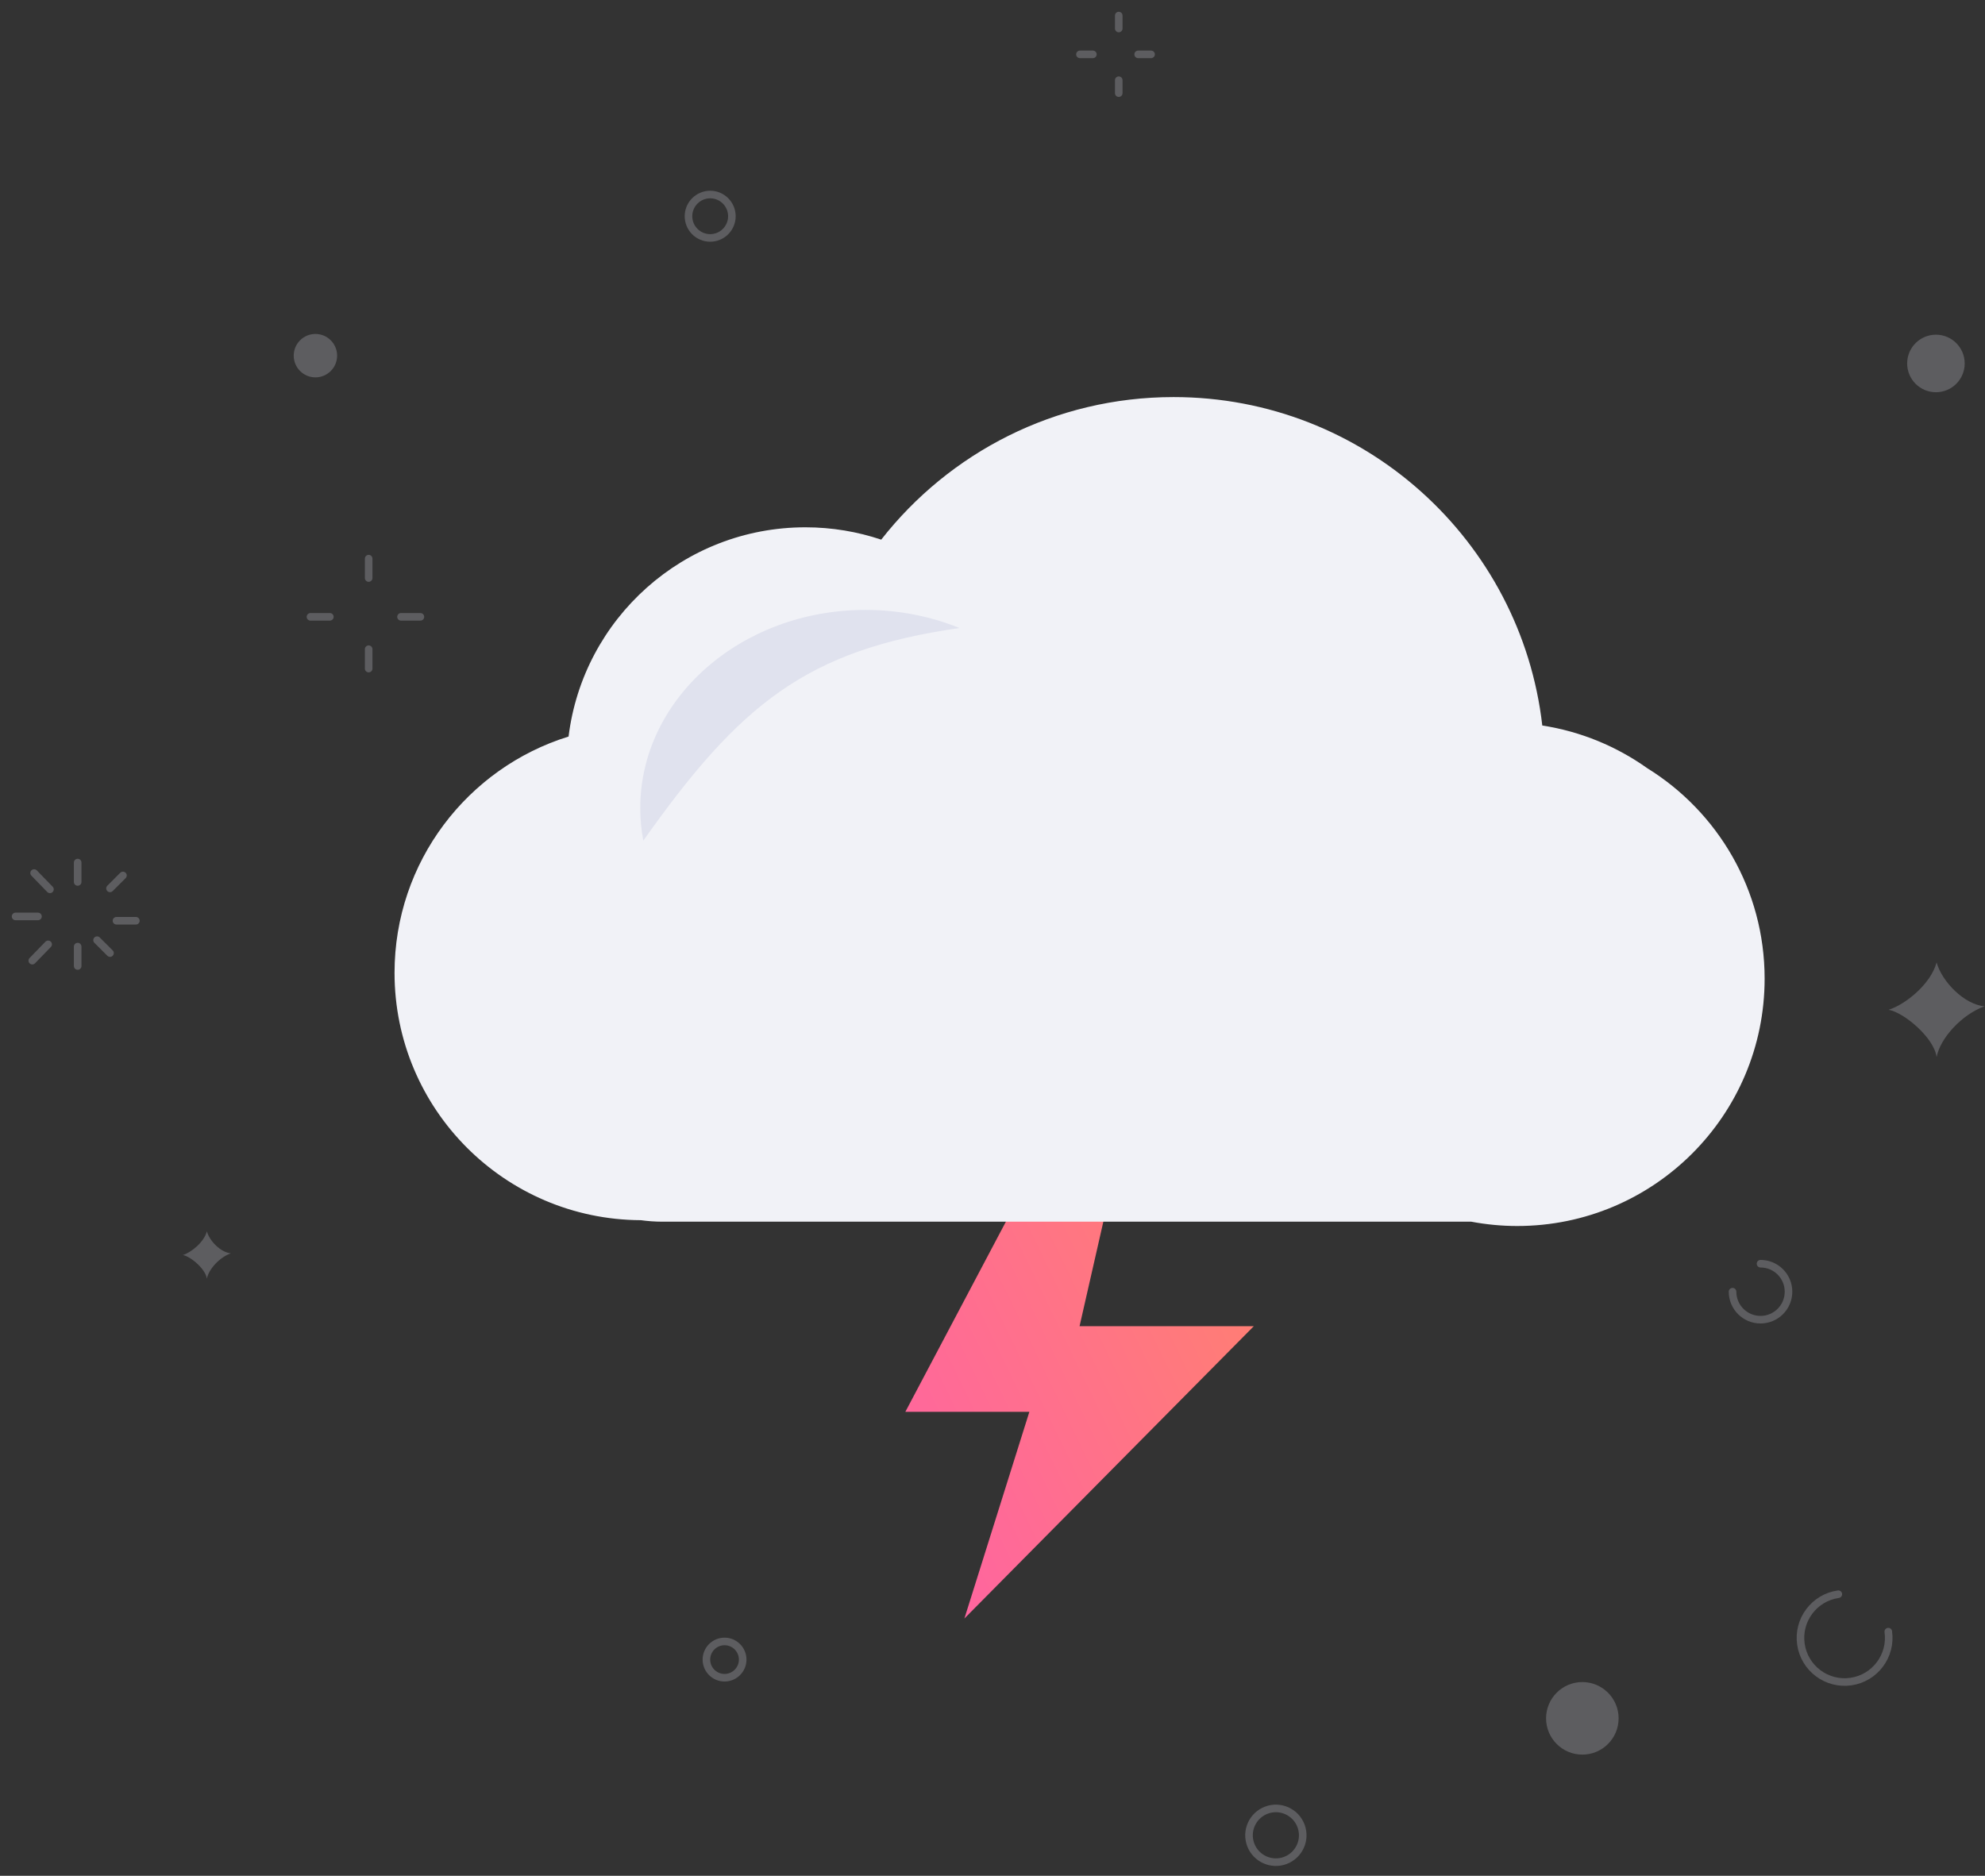 <svg width="765" height="723" viewBox="0 0 765 723" fill="none" xmlns="http://www.w3.org/2000/svg">
<rect x="0" y="0" width="765" height="723" fill="#333333" stroke="none"/>
<g id="No Internet">
<g id="circle">
<path id="Stroke 1" d="M29.936 332.461V339.937" stroke="#5D5D60" stroke-width="2.921" stroke-linecap="round"/>
<g id="Group 8">
<path id="Stroke 2" d="M13.143 336.492L19.252 342.781" stroke="#5D5D60" stroke-width="2.921" stroke-linecap="round"/>
<path id="Stroke 4" d="M6 353.227H14.638" stroke="#5D5D60" stroke-width="2.921" stroke-linecap="round"/>
<path id="Stroke 6" d="M12.445 370.273L18.554 363.984" stroke="#5D5D60" stroke-width="2.921" stroke-linecap="round"/>
</g>
<path id="Stroke 9" d="M29.936 372.328V364.852" stroke="#5D5D60" stroke-width="2.921" stroke-linecap="round"/>
<path id="Stroke 10" d="M42.396 367.351L37.412 362.367" stroke="#5D5D60" stroke-width="2.921" stroke-linecap="round"/>
<path id="Stroke 11" d="M52.365 354.891H44.889" stroke="#5D5D60" stroke-width="2.921" stroke-linecap="round"/>
<path id="Stroke 12" d="M47.383 337.43L42.398 342.414" stroke="#5D5D60" stroke-width="2.921" stroke-linecap="round"/>
<path id="Stroke 13" d="M431.156 6V10.984" stroke="#5D5D60" stroke-width="2.921" stroke-linecap="round"/>
<path id="Stroke 15" d="M416.203 20.953H421.187" stroke="#5D5D60" stroke-width="2.921" stroke-linecap="round"/>
<path id="Stroke 16" d="M431.156 35.898V30.914" stroke="#5D5D60" stroke-width="2.921" stroke-linecap="round"/>
<path id="Stroke 17" d="M443.617 20.953H438.633" stroke="#5D5D60" stroke-width="2.921" stroke-linecap="round"/>
<path id="Stroke 18" d="M142.078 215.32V222.796" stroke="#5D5D60" stroke-width="2.921" stroke-linecap="round"/>
<path id="Stroke 19" d="M119.648 237.75H127.125" stroke="#5D5D60" stroke-width="2.921" stroke-linecap="round"/>
<path id="Stroke 20" d="M142.078 257.695V250.219" stroke="#5D5D60" stroke-width="2.921" stroke-linecap="round"/>
<path id="Stroke 21" d="M162.017 237.75H154.541" stroke="#5D5D60" stroke-width="2.921" stroke-linecap="round"/>
<g id="Group 42">
<path id="Stroke 22" d="M678.491 487.078C684.446 487.078 689.276 491.909 689.276 497.866C689.276 503.826 684.446 508.655 678.491 508.655C672.535 508.655 667.705 503.826 667.705 497.866" stroke="#5D5D60" stroke-width="2.921" stroke-linecap="round"/>
<path id="Stroke 24" d="M727.728 628.887C729.061 638.19 722.604 646.811 713.305 648.144C704.005 649.475 695.386 643.017 694.053 633.716C692.72 624.415 699.177 615.794 708.475 614.461" stroke="#5D5D60" stroke-width="2.921" stroke-linecap="round"/>
<path id="Fill 26" fill-rule="evenodd" clip-rule="evenodd" d="M727.857 389.202C734.261 387.204 744.078 379.372 746.35 370.945C748.411 378.394 757.049 387.204 764.843 387.871C756.069 390.977 747.681 400.206 746.35 407.456C745.445 400.066 733.843 390.279 727.857 389.202Z" fill="#5D5D60"/>
<path id="Fill 28" fill-rule="evenodd" clip-rule="evenodd" d="M70.482 483.736C73.686 482.738 78.592 478.823 79.728 474.609C80.758 478.332 85.076 482.738 88.973 483.072C84.587 484.623 80.394 489.239 79.728 492.864C79.275 489.169 73.474 484.274 70.482 483.736Z" fill="#5D5D60"/>
<path id="Fill 30" fill-rule="evenodd" clip-rule="evenodd" d="M129.923 137.084C129.923 141.706 126.179 145.449 121.56 145.449C116.94 145.449 113.197 141.706 113.197 137.084C113.197 132.464 116.94 128.719 121.56 128.719C126.179 128.719 129.923 132.464 129.923 137.084Z" fill="#5D5D60"/>
<path id="Fill 32" fill-rule="evenodd" clip-rule="evenodd" d="M623.798 662.31C623.798 670.032 617.538 676.291 609.82 676.291C602.098 676.291 595.84 670.032 595.84 662.31C595.84 654.588 602.098 648.328 609.82 648.328C617.538 648.328 623.798 654.588 623.798 662.31Z" fill="#5D5D60"/>
<path id="Fill 34" fill-rule="evenodd" clip-rule="evenodd" d="M757.174 140.091C757.174 146.217 752.211 151.182 746.088 151.182C739.963 151.182 735 146.217 735 140.091C735 133.965 739.963 129 746.088 129C752.211 129 757.174 133.965 757.174 140.091Z" fill="#5D5D60"/>
<path id="Stroke 36" fill-rule="evenodd" clip-rule="evenodd" d="M286.222 639.664C286.222 643.526 283.093 646.656 279.232 646.656C275.373 646.656 272.244 643.526 272.244 639.664C272.244 635.802 275.373 632.672 279.232 632.672C283.093 632.672 286.222 635.802 286.222 639.664Z" stroke="#5D5D60" stroke-width="2.921" stroke-linecap="round"/>
<path id="Stroke 38" fill-rule="evenodd" clip-rule="evenodd" d="M282.062 83.342C282.062 87.964 278.317 91.707 273.699 91.707C269.081 91.707 265.336 87.964 265.336 83.342C265.336 78.722 269.081 74.977 273.699 74.977C278.317 74.977 282.062 78.722 282.062 83.342Z" stroke="#5D5D60" stroke-width="2.921" stroke-linecap="round"/>
<path id="Stroke 40" fill-rule="evenodd" clip-rule="evenodd" d="M495.391 717.068C490.047 719.101 484.066 716.416 482.033 711.073C480 705.727 482.683 699.743 488.029 697.711C493.371 695.677 499.352 698.361 501.385 703.706C503.42 709.052 500.735 715.034 495.391 717.068Z" stroke="#5D5D60" stroke-width="2.921" stroke-linecap="round"/>
</g>
</g>
<path id="Fill 1" fill-rule="evenodd" clip-rule="evenodd" d="M348.908 544.171H396.705L371.668 623.834L483.199 511.169H416.051L453.609 346.148L348.908 544.171Z" fill="url(#paint0_linear_3805_6919)"/>
<g id="Group 6">
<path id="Fill 2" fill-rule="evenodd" clip-rule="evenodd" d="M634.836 296.087C623.051 287.714 609.292 281.943 594.383 279.64C586.226 208.385 525.737 153.047 452.299 153.047C406.535 153.047 365.8 174.548 339.614 207.999C330.426 204.921 320.617 203.241 310.39 203.241C263.435 203.241 224.714 238.439 219.124 283.886C180.266 295.933 152.051 332.16 152.051 374.968C152.051 427.475 194.49 470.057 246.948 470.303C249.649 470.667 252.395 470.879 255.196 470.879H566.992C572.749 471.958 578.655 472.546 584.723 472.546C637.39 472.546 680.069 429.86 680.069 377.201C680.069 342.925 661.979 312.889 634.836 296.087Z" fill="#F1F2F7"/>
<path id="Fill 4" fill-rule="evenodd" clip-rule="evenodd" d="M369.782 242.069C358.748 237.592 346.469 235.078 333.526 235.078C285.593 235.078 246.75 269.292 246.75 311.49C246.75 315.758 247.157 319.937 247.924 324.007C285.192 271.361 310.872 250.454 369.782 242.069Z" fill="#E0E2EE"/>
</g>
</g>
<defs>
<linearGradient id="paint0_linear_3805_6919" x1="416.054" y1="207.306" x2="198.381" y2="312.574" gradientUnits="userSpaceOnUse">
<stop stop-color="#FF8960"/>
<stop offset="1" stop-color="#FF62A5"/>
</linearGradient>
</defs>
</svg>
